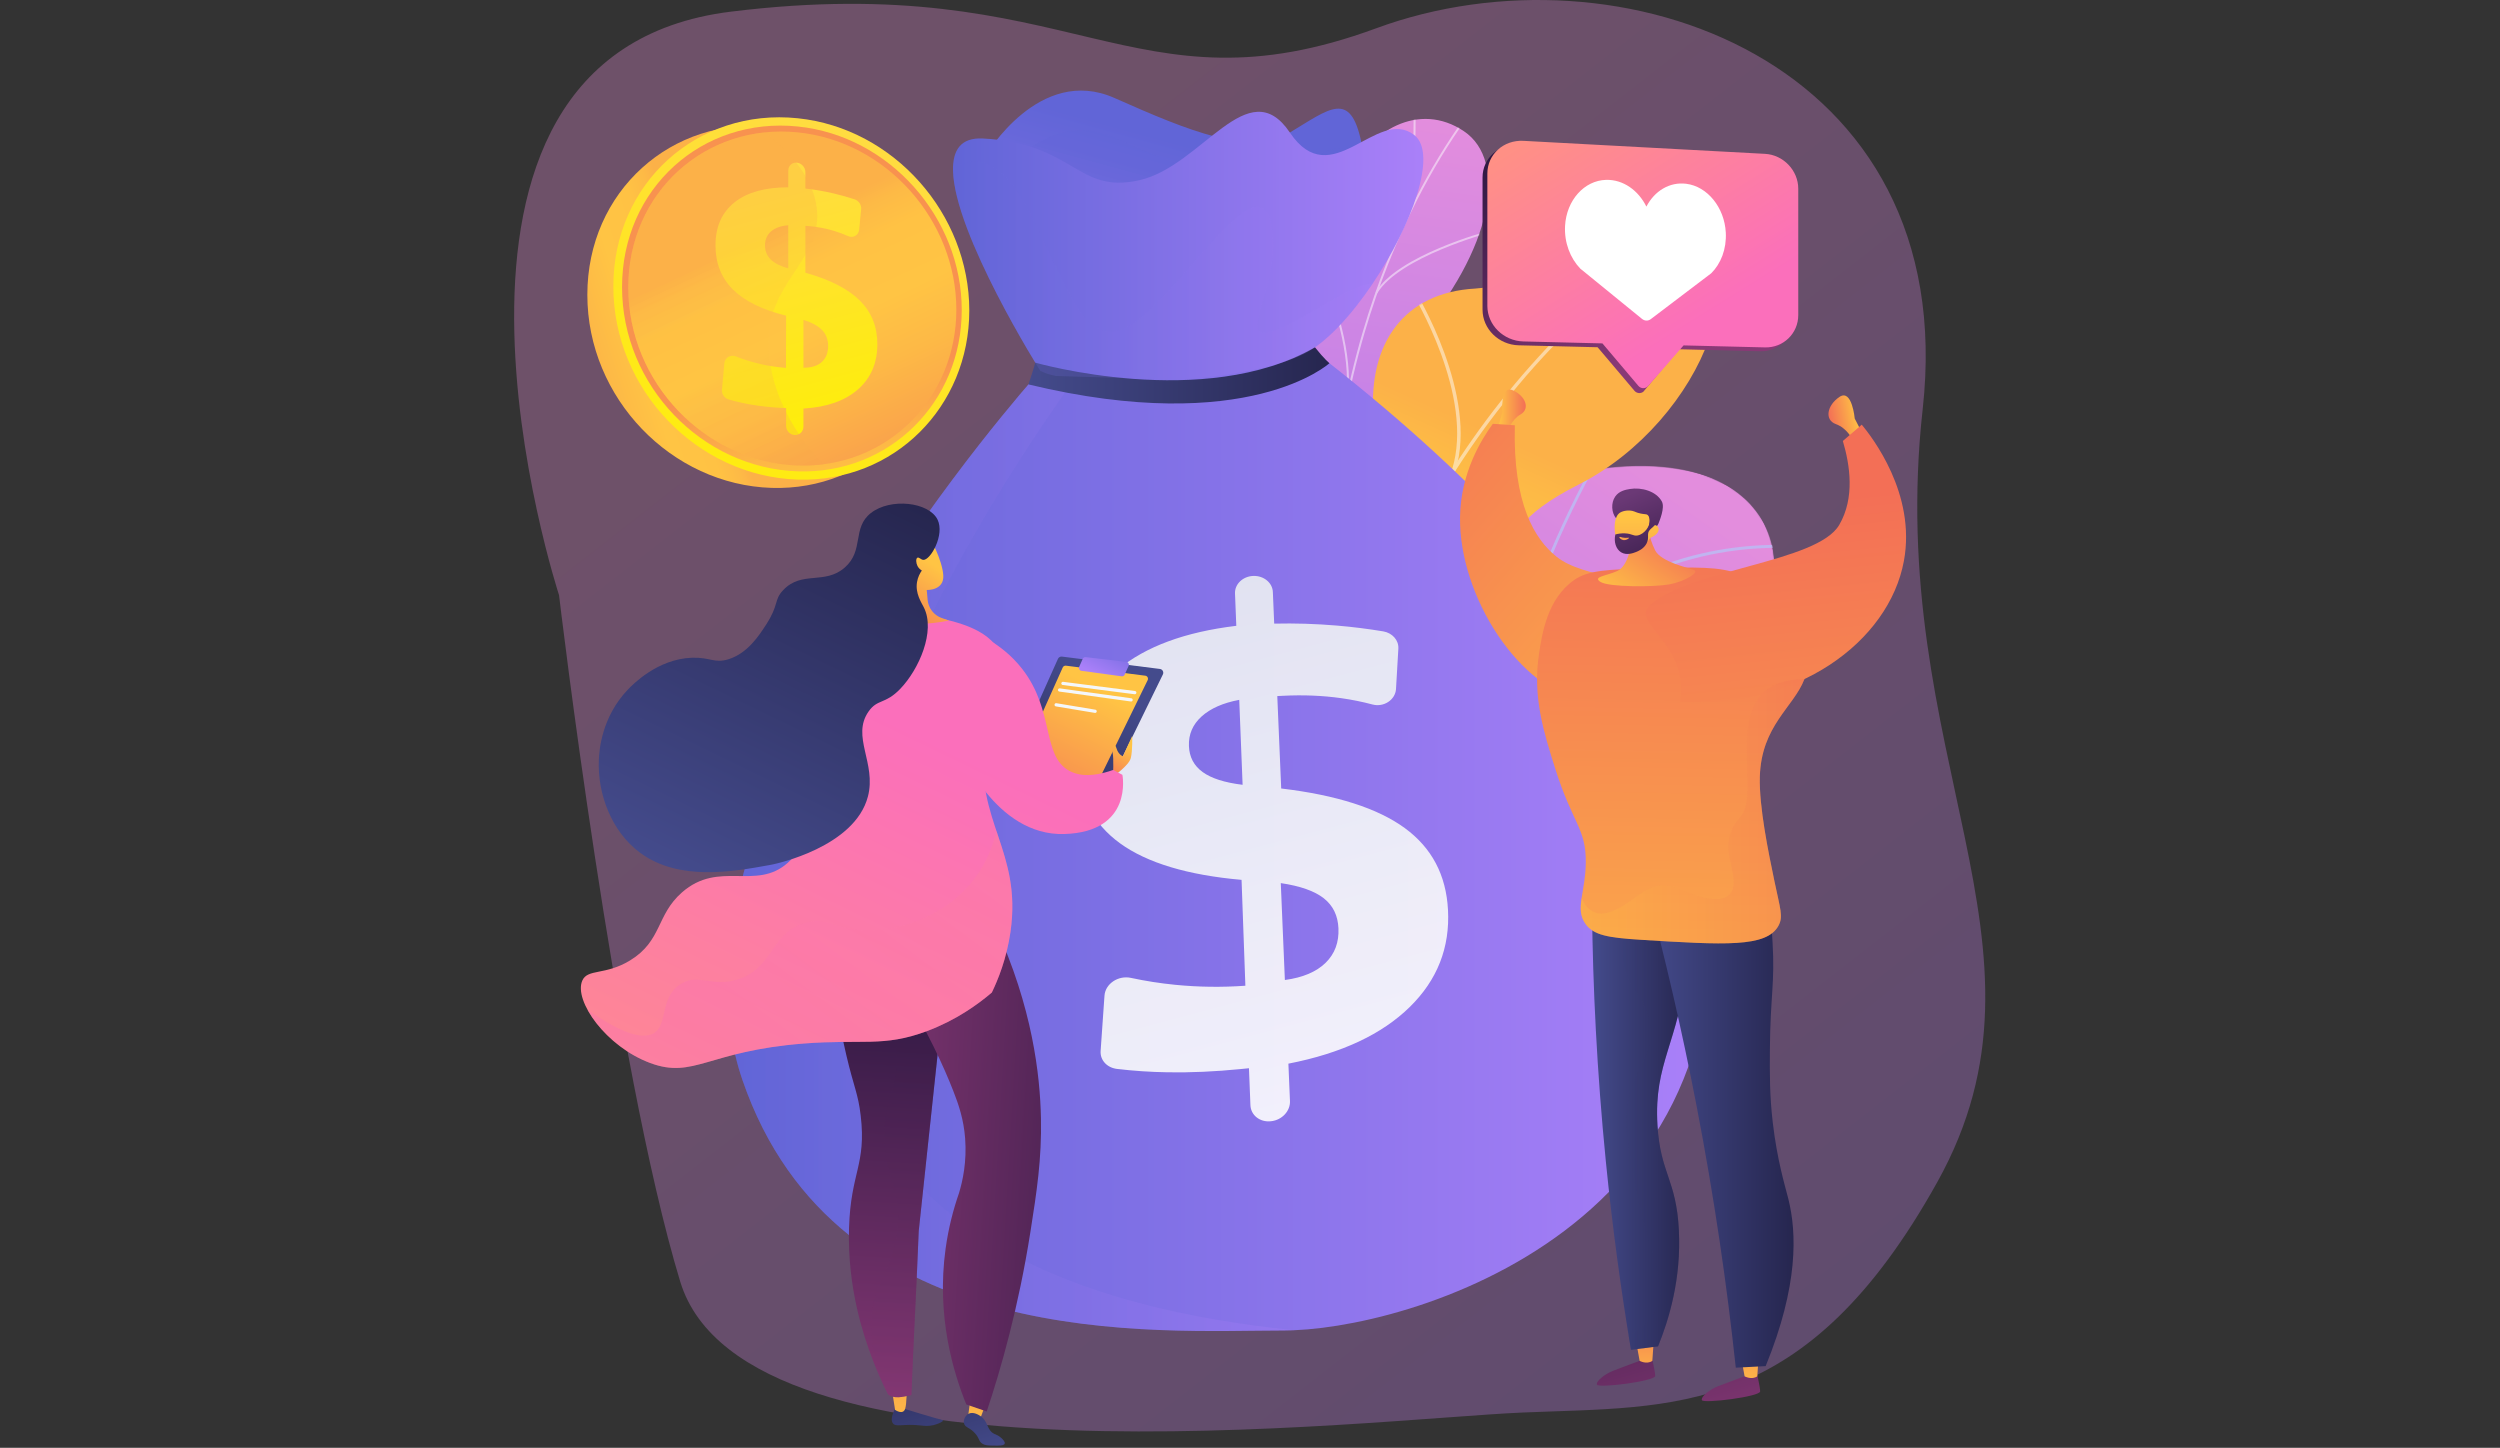 <svg width="2300" height="1332" viewBox="0 0 2300 1332" fill="none" xmlns="http://www.w3.org/2000/svg">
<rect x="0" y="0" width="2300" height="1332" fill="#333333" stroke="none"/>
<g clip-path="url(#clip0_361_3078)">
<path opacity="0.3" d="M1768.89 376.299C1804.57 55.331 1489.5 -56.178 1266.14 26.003C1040.97 108.851 988.771 -28.485 672.145 10.755C351.545 50.486 514.319 547.53 514.319 547.53C514.319 547.53 565.331 979.741 625.768 1178.97C685.877 1377.11 1261.25 1305.42 1401.22 1299.51C1540.38 1293.63 1661.3 1304.98 1782.38 1087.42C1903.24 870.248 1733.33 696.203 1768.89 376.299Z" fill="url(#paint0_linear_361_3078)"/>
<mask id="mask0_361_3078" style="mask-type:luminance" maskUnits="userSpaceOnUse" x="1130" y="428" width="503" height="708">
<path d="M1154.59 1102.72L1275.71 1135.82C1275.71 1135.82 1315.5 1079.92 1297.8 1027.96C1261.69 921.944 1357.07 897.72 1395.49 881.598C1453.45 857.285 1493.91 810.585 1430.11 768C1366.32 725.415 1466.59 635.909 1565.84 610.132C1662.97 584.908 1674.17 397.7 1458.94 432.994C1330.41 454.071 1315.2 580.082 1292.39 641.89C1269.57 703.698 1173.98 683.198 1185.07 769.351C1194.54 842.941 1233.67 905.41 1181.34 939.92C1129.01 974.429 1110.96 1024.23 1154.59 1102.72Z" fill="white"/>
</mask>
<g mask="url(#mask0_361_3078)">
<path d="M1154.59 1102.72L1275.71 1135.82C1275.71 1135.82 1315.5 1079.92 1297.8 1027.96C1261.69 921.944 1357.07 897.72 1395.49 881.598C1453.45 857.285 1487.68 814.761 1438.83 767.754C1383.56 714.567 1466.59 635.909 1565.84 610.131C1662.97 584.907 1674.17 397.7 1458.94 432.993C1330.41 454.07 1315.2 580.081 1292.39 641.889C1269.57 703.697 1173.98 683.198 1185.07 769.351C1194.54 842.94 1233.67 905.409 1181.34 939.919C1129.01 974.429 1110.96 1024.23 1154.59 1102.72Z" fill="url(#paint1_linear_361_3078)"/>
</g>
<mask id="mask1_361_3078" style="mask-type:luminance" maskUnits="userSpaceOnUse" x="1130" y="428" width="503" height="708">
<path d="M1154.59 1102.72L1275.71 1135.82C1275.71 1135.82 1315.5 1079.92 1297.8 1027.96C1261.69 921.944 1357.07 897.72 1395.49 881.598C1453.45 857.285 1493.91 810.585 1430.11 768C1366.32 725.415 1466.59 635.909 1565.84 610.132C1662.97 584.908 1674.17 397.7 1458.94 432.994C1330.41 454.071 1315.2 580.082 1292.39 641.89C1269.57 703.698 1173.98 683.198 1185.07 769.351C1194.54 842.941 1233.67 905.41 1181.34 939.92C1129.01 974.429 1110.96 1024.23 1154.59 1102.72Z" fill="white"/>
</mask>
<g mask="url(#mask1_361_3078)">
<g opacity="0.9">
<path d="M1203.94 1128.29L1206.58 1128.51C1206.72 1126.88 1221.36 963.152 1284.8 805.219C1343.25 659.721 1456.29 489.509 1662.92 504.885L1663.11 502.241C1571.13 495.396 1489.74 524.12 1421.18 587.614C1366.41 638.335 1319.69 711.232 1282.32 804.281C1218.74 962.577 1204.08 1126.65 1203.94 1128.29Z" fill="#BEB8F2"/>
<path d="M1393.68 615.384L1396.3 615.761C1408.87 528.435 1473.83 417.266 1474.49 416.153L1472.2 414.808C1471.55 415.926 1406.32 527.546 1393.68 615.384Z" fill="#BEB8F2"/>
<path d="M1440.52 574.33C1541.25 544.229 1614.64 591.942 1615.36 592.428L1616.83 590.222C1616.09 589.728 1541.72 541.32 1439.76 571.79L1440.52 574.33Z" fill="#BEB8F2"/>
<path d="M1248.95 910.73C1310.49 797.991 1482.53 813.241 1484.2 813.529L1484.82 810.955C1483.21 810.517 1308.71 795.719 1246.62 909.46L1248.95 910.73Z" fill="#BEB8F2"/>
<path d="M1262.12 859.431L1264.77 859.594C1269.83 777.789 1200.42 701.579 1199.72 700.818L1197.77 702.616C1198.46 703.369 1267.11 778.768 1262.12 859.431Z" fill="#BEB8F2"/>
<path d="M1209.45 1102.8C1225.97 1056.88 1303.11 1038.04 1303.89 1037.86L1303.28 1035.28C1300.05 1036.05 1223.96 1054.63 1206.96 1101.9L1209.45 1102.8Z" fill="#BEB8F2"/>
<path d="M1212.4 1063.98L1215.04 1064.24C1218.8 1025.84 1174.52 969.822 1159.97 951.413C1157.91 948.812 1156.14 946.566 1155.9 946.104L1153.52 947.281C1153.85 947.938 1155.03 949.434 1157.89 953.057C1172.27 971.259 1216.06 1026.65 1212.4 1063.98Z" fill="#BEB8F2"/>
</g>
</g>
<path d="M1280.19 632.345C1299.71 652.986 1295.69 680.241 1289.7 699.509C1287.08 700.262 1285.76 701.364 1283.29 702.707C1261 714.82 1248.9 715.238 1225.04 723.708C1219.91 725.531 1203.21 726.298 1196.36 726.173L1183.6 725.737C1183.6 725.737 1144.84 673.085 1172.19 647.854C1199.54 622.624 1169.06 567.947 1156.49 536.991C1148.77 517.982 1151.32 506.815 1149.61 499.375C1131.44 420.615 1101.37 404.533 1111.2 375.293C1122.04 343.014 1161.79 353.374 1175.45 318.883C1190.87 279.937 1150.53 240.579 1173.36 206.983C1177.27 201.223 1181.45 195.411 1189.27 190.394C1208.56 178.011 1229.33 185.279 1239.29 163.491C1259.33 119.696 1305.63 93.001 1346.8 120.722C1387.43 148.081 1373.6 229.14 1302.09 311.248C1257.89 375.438 1261.4 389.954 1276.84 423.369C1287.65 446.773 1332.48 503.067 1304.59 538.403C1276.7 573.74 1257.87 608.748 1280.19 632.345Z" fill="url(#paint2_linear_361_3078)"/>
<mask id="mask2_361_3078" style="mask-type:luminance" maskUnits="userSpaceOnUse" x="1149" y="109" width="221" height="619">
<path d="M1280.26 723.545L1186.22 727.312C1186.22 727.312 1144.84 673.085 1172.19 647.854C1199.54 622.624 1169.06 567.947 1156.49 536.991C1122.37 453 1225.53 432.536 1191.05 321.218C1181.87 291.61 1153.66 238.148 1173.36 206.983C1195.8 171.476 1226.48 191.511 1239.29 163.491C1259.33 119.696 1305.63 93.001 1346.8 120.722C1387.43 148.081 1373.6 229.14 1302.09 311.248C1257.89 375.439 1261.4 389.954 1276.84 423.369C1287.66 446.773 1332.48 503.068 1304.59 538.404C1276.7 573.74 1257.87 608.749 1280.19 632.345C1314.14 668.248 1280.26 723.545 1280.26 723.545Z" fill="white"/>
</mask>
<g mask="url(#mask2_361_3078)">
<g opacity="0.5">
<path d="M1238.01 721.05L1236.17 721.345C1234.45 711.188 1232.85 700.924 1231.41 690.836C1220.8 616.146 1218.09 543.131 1223.39 473.815C1227.87 415.082 1238.15 358.178 1253.92 304.684C1266.61 261.664 1282.91 220.606 1302.37 182.65C1316.05 155.967 1331.14 131.082 1347.21 108.685C1350.02 104.782 1353.11 100.932 1356.11 97.209C1360.1 92.248 1364.23 87.118 1367.68 81.822L1369.28 82.702C1365.77 88.07 1361.62 93.235 1357.6 98.23C1354.62 101.935 1351.54 105.765 1348.76 109.629C1332.74 131.956 1317.69 156.766 1304.05 183.374C1284.64 221.235 1268.38 262.196 1255.72 305.117C1239.98 358.5 1229.73 415.291 1225.25 473.911C1219.96 543.109 1222.66 616.009 1233.26 690.583C1234.69 700.657 1236.29 710.907 1238.01 721.05Z" fill="#FCFDFE"/>
<path d="M1239.42 370.884L1237.58 370.637C1250.27 297.149 1184.63 186.394 1183.96 185.285L1185.6 184.426C1186.26 185.542 1252.21 296.807 1239.42 370.884Z" fill="#FCFDFE"/>
<path d="M1223.31 579.061L1221.44 579.015C1223.78 528.229 1306.21 466.388 1307.04 465.769L1308.19 467.112C1307.37 467.726 1225.61 529.069 1223.31 579.061Z" fill="#FCFDFE"/>
<path d="M1224.66 607.945L1222.82 608.204C1218 575.417 1192.5 533.366 1151.02 489.799C1148.94 487.609 1148.94 487.609 1148.89 487.284L1150.73 487.004L1149.81 487.144L1150.61 486.696C1150.73 486.857 1151.52 487.684 1152.43 488.642C1194.15 532.458 1219.8 574.826 1224.66 607.945Z" fill="#FCFDFE"/>
<path d="M1235.15 702.47L1233.31 702.23C1239.4 666.056 1289.99 638.247 1290.5 637.971L1291.42 639.46C1290.92 639.733 1241.1 667.125 1235.15 702.47Z" fill="#FCFDFE"/>
<path d="M1235.34 721.941C1220.04 696.356 1196.25 674.125 1162.61 653.979L1163.64 652.521C1197.54 672.822 1221.53 695.25 1236.98 721.084L1235.34 721.941Z" fill="#FCFDFE"/>
<path d="M1292.98 205.896L1291.16 205.554C1300.67 165.024 1300.56 120.55 1300.52 105.935C1300.51 102.397 1300.51 101.152 1300.59 100.717L1302.43 100.989C1302.37 101.321 1302.38 103.344 1302.38 105.904C1302.42 120.565 1302.53 165.181 1292.98 205.896Z" fill="#FCFDFE"/>
<path d="M1267.06 269.827L1265.43 269C1285.98 234.937 1366.59 213.207 1370.01 212.298L1370.49 213.961C1369.66 214.182 1287.22 236.4 1267.06 269.827Z" fill="#FCFDFE"/>
</g>
</g>
<path d="M1280.21 904.474C1273.76 904.42 1277.37 870.729 1253.91 830.923C1248.05 820.978 1219.84 764.52 1172.55 768.422C1163.37 769.179 1154.19 769.936 1145.01 770.693C1134.71 751.088 1128.64 730.703 1155.45 719.555C1197.08 702.243 1188.61 630.343 1173.39 606.351C1154.55 576.656 1112.18 506.662 1176.09 478.942C1229.3 455.865 1268.64 451.235 1263.59 383.471C1258.54 315.707 1291.91 269.119 1357.13 265.484C1425.76 261.66 1470.25 169.565 1529.81 191.579C1633.6 229.941 1565.23 388.659 1452.74 445.581C1340.25 502.504 1413.37 534.685 1423.87 589.389C1424.55 594.522 1425.22 602.533 1424.21 612.139C1418.01 671.275 1359.06 688.314 1321.64 740.562C1270.6 811.818 1291.08 904.564 1280.21 904.474Z" fill="url(#paint3_linear_361_3078)"/>
<mask id="mask3_361_3078" style="mask-type:luminance" maskUnits="userSpaceOnUse" x="1138" y="188" width="444" height="599">
<path d="M1300.68 769.838L1152.2 786.25C1141.09 767.374 1125.51 732.008 1155.45 719.555C1197.08 702.242 1188.61 630.343 1173.39 606.351C1154.55 576.656 1112.18 506.662 1176.09 478.942C1229.3 455.865 1268.64 451.234 1263.59 383.47C1258.54 315.706 1291.91 269.118 1357.13 265.484C1425.76 261.659 1470.25 169.563 1529.81 191.579C1633.6 229.94 1565.23 388.658 1452.74 445.581C1340.25 502.503 1413.37 534.684 1423.87 589.388C1438.19 664.071 1328.32 660.724 1303.78 693.625C1284.54 719.419 1292.92 750.887 1300.68 769.838Z" fill="white"/>
</mask>
<g mask="url(#mask3_361_3078)">
<g opacity="0.5">
<path d="M1228.03 755.528L1224.8 755.292C1243.2 532.496 1376.1 319.218 1571.65 198.687L1573.42 201.246C1378.7 321.269 1246.36 533.658 1228.03 755.528Z" fill="#FCFDFE"/>
<path d="M1249.09 634.87L1245.88 635.24C1234.64 548.059 1146.78 489.179 1145.9 488.594L1147.75 486.089C1148.65 486.68 1237.68 546.315 1249.09 634.87Z" fill="#FCFDFE"/>
<path d="M1232.6 714.63L1229.59 713.514C1264.04 630.623 1432.82 600.083 1434.52 599.785L1435.11 602.79C1433.43 603.085 1266.4 633.315 1232.6 714.63Z" fill="#FCFDFE"/>
<path d="M1338.96 432.916L1335.85 432.048C1357.14 364.33 1299.88 270.454 1299.3 269.513L1302.1 267.973C1302.69 268.924 1360.64 363.947 1338.96 432.916Z" fill="#FCFDFE"/>
<path d="M1428.34 318.768L1426.32 316.375C1493.07 266.263 1607.77 276.553 1608.93 276.665L1608.6 279.707C1607.46 279.596 1494.05 269.435 1428.34 318.768Z" fill="#FCFDFE"/>
</g>
</g>
<path d="M1190.64 1223.82C1187.42 1223.95 1184.34 1224.02 1181.39 1224.02C1064.6 1224.02 770.077 1246.6 683.081 993.717C603.145 761.468 901.189 405.351 950.306 348.855C954.669 343.828 957.068 341.179 957.068 341.179C957.068 341.179 944.092 331.629 1206.79 321.508C1508.49 552.889 1556.17 736.064 1556.17 736.064C1652.15 1111.37 1315.79 1218.68 1190.64 1223.82Z" fill="url(#paint4_linear_361_3078)"/>
<path opacity="0.3" d="M1190.64 1223.82C1187.42 1223.96 1184.34 1224.02 1181.39 1224.02C1064.6 1224.02 770.077 1246.6 683.081 993.718C603.145 761.469 901.189 405.351 950.306 348.855C962.826 346.913 974.888 347.507 986.356 351.07C990.742 352.441 374.756 1140.64 1190.64 1223.82Z" fill="url(#paint5_linear_361_3078)"/>
<path d="M907.119 142.75C907.119 142.75 956.112 59.431 1025.28 90.128C1094.45 120.824 1150.17 143.847 1186.67 121.921C1223.18 99.995 1242.27 82.619 1252.42 130.774C1262.56 178.929 1124.23 297.33 1124.23 297.33C1124.23 297.33 912.882 297.329 907.119 142.75Z" fill="url(#paint6_linear_361_3078)"/>
<path opacity="0.2" d="M907.119 179.303C907.119 179.303 956.112 95.984 1025.28 126.68C1094.45 157.377 1150.17 180.399 1186.67 158.473C1223.18 136.547 1242.27 119.172 1252.42 167.327C1262.56 215.482 1124.23 333.883 1124.23 333.883C1124.23 333.883 912.882 333.882 907.119 179.303Z" fill="url(#paint7_linear_361_3078)"/>
<path d="M1262.81 260.967C1243.21 290.096 1220.34 315.066 1200.21 325.347C1174.97 338.232 1130.01 346.045 1085.23 349.312C1040.43 352.556 995.791 351.253 971.301 345.908L971.256 345.885C965.178 344.56 960.358 342.983 957.069 341.179C957.069 341.179 877.909 215.482 876.767 156.838C876.379 138.217 883.872 126.361 904.226 127.412C988.778 131.775 990.697 178.929 1048.34 165.769C1105.98 152.611 1148.24 64.906 1186.67 121.929C1225.09 178.929 1266.4 97.804 1300.99 124.122C1323.31 141.097 1298.5 207.921 1262.81 260.967Z" fill="url(#paint8_linear_361_3078)"/>
<path d="M952.429 333.627C952.429 333.627 1108.03 378.226 1209.77 319.517C1218.54 330.588 1223.09 334.15 1223.09 334.15C1223.09 334.15 1148.34 402.403 946.157 353.669C946.157 353.669 951.073 339.218 952.429 333.627Z" fill="url(#paint9_linear_361_3078)"/>
<path opacity="0.2" d="M1262.81 260.967C1243.21 290.095 1220.34 315.066 1200.21 325.346C1174.97 338.232 1130.01 346.044 1085.23 349.312L971.301 345.907L971.256 345.885C965.179 344.56 960.358 342.982 957.069 341.179C957.069 341.179 877.909 215.482 876.767 156.837C877.726 155.809 908.843 122.934 946.148 193.413C984.072 264.988 997.779 327.38 1042.69 297.338C1087.63 267.273 1156.92 149.252 1169.12 204.835C1181.3 260.419 1136.36 313.901 1169.12 305.059C1194.66 298.16 1243.87 260.008 1262.81 260.967Z" fill="url(#paint10_linear_361_3078)"/>
<g opacity="0.9">
<path d="M1153.03 529.858C1162.62 529.516 1170.67 536.126 1171.03 544.629L1172.26 573.739C1191.48 573.298 1210.74 573.9 1230.05 575.537C1244.28 576.742 1258.42 578.514 1272.49 580.849C1280.91 582.247 1286.94 588.966 1286.49 596.721L1284.32 633.894C1283.75 643.796 1273.15 650.905 1262.7 648.128C1253.33 645.642 1243.75 643.705 1233.96 642.318C1216.86 639.898 1198.89 639.167 1180.03 640.137L1175.1 640.391L1178.71 725.411C1229.72 731.487 1267.47 743.618 1292.38 761.811C1317.19 779.936 1330.42 804.916 1332.15 836.92C1334.04 871.712 1322.38 901.527 1296.98 926.431C1271.29 951.616 1234.18 969.028 1185.32 978.56L1186.77 1012.97C1187.16 1022.14 1179.42 1030.45 1169.47 1031.51L1169.15 1031.55C1159.16 1032.62 1150.75 1026 1150.39 1016.78L1149.05 982.767L1141.04 983.566C1117.87 985.88 1095.58 986.866 1074.21 986.513C1058.36 986.251 1042.84 985.217 1027.66 983.405C1018.47 982.309 1011.98 975.362 1012.58 966.85L1016.13 916.002C1016.9 905.064 1028.79 897.151 1040.35 899.634C1053.8 902.526 1067.39 904.652 1081.11 906.015C1102.47 908.137 1124.02 908.418 1145.75 906.873L1142.23 809.468C1092.72 805.109 1055.29 793.883 1030.35 775.783C1005.32 757.615 992.313 731.966 991.398 699.015C990.457 665.094 1002.9 637.412 1028.51 616.003C1053.86 594.817 1090.25 581.434 1137.4 575.751L1136.21 545.943C1135.87 537.398 1143.41 530.2 1153.03 529.858ZM1140.1 643.864C1125.18 646.685 1113.63 651.769 1105.49 659.123C1097.32 666.503 1093.42 675.551 1093.81 686.262C1094.17 696.426 1098.38 704.438 1106.43 710.281C1114.46 716.117 1126.74 720.028 1143.2 722.015L1140.1 643.864ZM1178.32 812.465L1182.08 901.612C1198.6 899.376 1211.09 894.087 1219.58 885.762C1228.05 877.467 1231.97 866.866 1231.37 853.955C1230.83 842.206 1226.32 833.023 1217.84 826.383C1209.34 819.736 1196.19 815.097 1178.32 812.465Z" fill="url(#paint11_linear_361_3078)"/>
</g>
<path d="M867.829 293.287C867.829 381.886 798.55 451.582 710.004 448.863C617.854 446.033 540.353 366.448 540.353 271.21C540.353 175.972 617.854 106.837 710.004 116.432C798.55 125.652 867.829 204.689 867.829 293.287Z" fill="url(#paint12_linear_361_3078)"/>
<path d="M891.756 285.648C891.756 374.246 822.477 443.942 733.931 441.223C641.781 438.393 564.28 358.808 564.28 263.57C564.28 168.333 641.781 99.198 733.931 108.793C822.477 118.012 891.756 197.049 891.756 285.648Z" fill="url(#paint13_linear_361_3078)"/>
<path d="M884.806 285.179C884.806 369.876 818.519 436.39 733.931 433.651C646.06 430.806 572.284 354.854 572.284 264.11C572.284 173.366 646.06 107.362 733.931 116.365C818.519 125.031 884.806 200.483 884.806 285.179Z" fill="url(#paint14_linear_361_3078)"/>
<path d="M879.828 284.843C879.828 366.746 815.687 430.988 733.931 428.243C649.113 425.395 577.985 352.039 577.985 264.494C577.985 176.95 649.113 113.184 733.931 121.773C815.687 130.051 879.828 202.941 879.828 284.843Z" fill="url(#paint15_linear_361_3078)"/>
<path d="M733.094 149.636C737.445 150.05 740.966 153.966 740.966 158.384V173.464C749.665 174.435 758.377 175.948 767.101 177.998C773.534 179.509 779.923 181.309 786.269 183.396C790.071 184.646 792.663 188.485 792.275 192.445L790.423 211.354C789.931 216.371 784.972 219.317 780.303 217.235C776.123 215.371 771.837 213.774 767.444 212.445C759.779 210.126 751.696 208.614 743.19 207.913L740.966 207.73V250.916C763.661 257.265 780.329 265.807 791.1 276.552C801.82 287.244 807.16 300.571 807.16 316.569C807.16 333.869 801.255 347.723 789.399 358.171C777.48 368.674 760.768 374.582 739.157 375.861V392.505C739.157 396.925 735.633 400.368 731.279 400.195L731.139 400.189C726.776 400.015 723.233 396.279 723.233 391.844V375.425L719.726 375.267C709.595 374.81 699.891 373.776 690.619 372.164C683.753 370.969 677.048 369.428 670.505 367.538C666.548 366.395 663.832 362.625 664.195 358.576L666.374 334.269C666.845 329.014 672.124 325.956 677.12 327.927C682.945 330.225 688.842 332.16 694.81 333.734C704.112 336.187 713.54 337.76 723.093 338.459L723.233 290.42C701.448 285.03 685.138 277.045 674.422 266.47C663.657 255.845 658.255 242.246 658.255 225.714C658.255 208.604 664.112 195.397 675.783 186.128C687.394 176.906 703.9 172.318 725.195 172.329V156.913C725.194 152.479 728.735 149.221 733.094 149.636ZM725.194 207.283C718.462 207.773 713.211 209.622 709.454 212.833C705.69 216.049 703.806 220.371 703.806 225.796C703.806 230.935 705.549 235.231 709.031 238.679C712.507 242.122 717.9 244.871 725.194 246.926V207.283ZM739.157 294.271V338.324C746.476 338.338 752.088 336.591 756.006 333.086C759.918 329.588 761.871 324.647 761.871 318.257C761.871 312.432 760.056 307.6 756.421 303.758C752.78 299.91 747.031 296.748 739.157 294.271Z" fill="url(#paint16_linear_361_3078)"/>
<path opacity="0.3" d="M707.529 304.9C712.458 256.215 757.202 235.605 751.363 190.822C747.764 163.22 726.844 139.959 703.507 121.797C632.721 129.22 577.984 187.833 577.984 264.494C577.984 352.039 649.112 425.395 733.931 428.243C742.166 428.519 750.209 428.092 758.03 427.066C724.345 393.547 703.294 346.727 707.529 304.9Z" fill="url(#paint17_linear_361_3078)"/>
<path d="M823.082 1296.78C819.311 1304.47 820.37 1307.78 821.308 1309.23C824.06 1313.5 830.684 1309.47 847.977 1311.52C850.005 1311.76 853.876 1312.28 858.706 1311.14C862.844 1310.17 867.723 1307.97 867.515 1306.86C867.438 1306.46 866.704 1306.29 866.424 1306.23C861.625 1305.21 831.584 1295.99 831.584 1295.99L823.082 1296.78Z" fill="url(#paint18_linear_361_3078)"/>
<path d="M820.776 1279.88L823.458 1297.07C823.458 1297.07 830.842 1302.29 832.782 1295.95C834.179 1291.39 834.139 1279.11 834.139 1279.11L820.776 1279.88Z" fill="url(#paint19_linear_361_3078)"/>
<path d="M907.966 1288.39L900.717 1308.18L890.182 1306.51L892.625 1288.18L907.966 1288.39Z" fill="url(#paint20_linear_361_3078)"/>
<path d="M897.436 1319.09C892.337 1313.04 887.784 1313.58 886.866 1309.43C886.144 1306.16 888.145 1302.15 891.163 1300.63C895.406 1298.49 900.544 1301.83 901.705 1302.58C909.592 1307.71 907.444 1315.73 914.88 1319.21C916.377 1319.91 918.749 1320.65 921.249 1322.99C922.31 1323.99 924.939 1326.45 924.323 1328.15C923.611 1330.11 918.923 1330.04 914.465 1329.98C909.116 1329.9 906.442 1329.86 903.87 1328.26C900.304 1326.03 901.372 1323.76 897.436 1319.09Z" fill="url(#paint21_linear_361_3078)"/>
<path d="M764.409 868.68C766.358 908.666 772.083 942.8 778.596 970.626C785.602 1000.56 789.419 1005.68 791.849 1026.43C797.136 1071.58 782.692 1078.37 781.112 1129.57C779.366 1186.11 795.345 1230.67 801.616 1247.67C807.098 1262.52 812.759 1274.49 817.002 1282.8C822.277 1287.21 830.156 1285.3 838.467 1283.43C840.444 1232.14 843.243 1183.85 845.22 1132.56C853.484 1055.29 861.747 978.027 870.011 900.758C834.809 890.065 799.61 879.374 764.409 868.68Z" fill="url(#paint22_linear_361_3078)"/>
<path opacity="0.3" d="M838.466 1283.43C840.443 1232.14 843.242 1183.85 845.219 1132.56C853.483 1055.29 861.747 978.026 870.011 900.757C834.81 890.064 799.61 879.373 764.409 868.679C764.538 871.327 764.727 873.879 764.887 876.477C814.843 918.014 825.164 951.547 825.179 974.569C825.197 1002.49 810.231 1016.65 814.081 1057.06C816.834 1085.95 825.641 1090.86 826.198 1116.97C826.914 1150.59 812.889 1169.8 806.278 1189.38C799.889 1208.31 798.041 1234.95 811.975 1272.5C813.781 1276.37 815.485 1279.83 817.002 1282.8C822.276 1287.2 830.156 1285.3 838.466 1283.43Z" fill="url(#paint23_linear_361_3078)"/>
<path d="M827.123 905.891C853.755 948.733 868.76 982.581 876.962 1003.51C881.965 1016.27 886.536 1029.58 887.911 1047.13C889.595 1068.64 885.693 1086.42 882.226 1097.83C877.133 1112.46 872.613 1129.49 869.96 1148.68C861.357 1210.91 876.994 1262.49 888.996 1292.09C895.258 1294.26 901.52 1296.43 907.782 1298.59C921.007 1258.93 937.045 1202.72 947.943 1133.59C953.896 1095.83 958.428 1066.22 957.673 1028.76C956.877 989.234 949.916 926.845 915.978 852.852C886.36 870.532 856.742 888.212 827.123 905.891Z" fill="url(#paint24_linear_361_3078)"/>
<path d="M834.144 563.495C873.796 569.433 904.024 575.85 917.897 596.253C932.549 617.803 910.352 634.738 905.248 682.82C897.435 756.432 940.231 782.951 929.672 857.129C926.115 882.123 918.059 901.568 912.475 913.138C899.932 923.825 879.946 938.469 852.624 948.69C812.866 963.562 792.93 955.84 739.099 960.076C651.049 967.004 638.399 992.855 598.233 977.987C557.639 962.959 527.584 920.647 535.727 902.115C540.605 891.018 556.881 897.533 579.723 883.547C609.162 865.521 603.646 841.899 627.397 821.024C661.512 791.04 695.567 819.85 724.737 793.789C754.243 767.424 756.49 704.803 742.915 667.844C734.047 643.704 733.325 617.26 726.597 592.44C726.037 590.377 725.561 587.079 726.769 583.302C731.389 568.854 757.573 565.539 777.37 563.218C807.562 559.678 830.884 563.006 834.144 563.495Z" fill="url(#paint25_linear_361_3078)"/>
<path opacity="0.3" d="M602.261 950.048C614.292 941.653 607.187 918.737 625.002 906.108C641.536 894.388 654.941 908.965 679.506 900.854C711.013 890.45 708.7 859.952 738.884 849.554C760.59 842.077 767.482 855.886 799.02 855.813C830.503 855.741 871.48 841.868 896.889 807.947C907.685 793.533 913.563 778.278 916.639 764.225C925.638 791.229 935.339 817.315 929.672 857.129C926.115 882.122 918.059 901.568 912.475 913.138C899.933 923.825 879.946 938.469 852.625 948.688C812.866 963.561 792.931 955.839 739.099 960.075C651.05 967.004 638.399 992.855 598.233 977.987C572.29 968.383 550.708 947.645 540.594 929.083C575.98 953.679 593.53 956.141 602.261 950.048Z" fill="url(#paint26_linear_361_3078)"/>
<path d="M855.497 494.634C855.497 494.634 866.822 514.838 867.817 529.164C868.811 543.489 852.605 542.794 852.605 542.794L853.406 551.828C854.091 559.539 859.247 566.126 866.568 568.642L873.009 570.854C873.009 570.854 831.518 580.672 808.411 565.079L814.957 564.296C824.225 563.189 831.428 555.701 832.176 546.397L832.489 542.516C832.489 542.516 824.3 497.97 855.497 494.634Z" fill="url(#paint27_linear_361_3078)"/>
<path d="M921.778 721.169L973.322 606.129C973.958 604.709 975.448 603.871 976.992 604.066L1067.12 615.43C1069.53 615.733 1070.92 618.314 1069.85 620.492L1009.08 744.796C1008.35 746.293 1006.67 747.076 1005.06 746.676L924.813 726.832L921.778 721.169Z" fill="url(#paint28_linear_361_3078)"/>
<path d="M935.96 707.241L977.695 614.094C978.211 612.944 979.417 612.265 980.667 612.423L1053.64 621.624C1055.59 621.869 1056.72 623.959 1055.86 625.724L1006.65 726.37C1006.06 727.583 1004.7 728.216 1003.39 727.892L938.418 711.826L935.96 707.241Z" fill="url(#paint29_linear_361_3078)"/>
<path d="M992.826 613.531L996.133 606.064C996.593 605.026 997.674 604.409 998.801 604.542L1036.3 608.953C1038.05 609.158 1039.08 610.998 1038.36 612.594L1034.66 620.723C1034.19 621.764 1033.09 622.371 1031.96 622.217L994.842 617.143C993.135 616.91 992.129 615.106 992.826 613.531Z" fill="url(#paint30_linear_361_3078)"/>
<path d="M1043.98 638.717C1043.92 638.716 1043.86 638.709 1043.81 638.702L977.706 630.222C976.888 630.117 976.309 629.368 976.413 628.552C976.522 627.731 977.296 627.165 978.085 627.263L1044.18 635.744C1045 635.848 1045.58 636.597 1045.48 637.413C1045.38 638.176 1044.72 638.727 1043.98 638.717Z" fill="#F4F7FA"/>
<path d="M1040.59 645.391C1040.52 645.39 1040.46 645.384 1040.4 645.377L974.632 636.253C973.814 636.143 973.245 635.387 973.357 634.567C973.468 633.752 974.214 633.184 975.041 633.295L1040.81 642.419C1041.63 642.53 1042.2 643.284 1042.08 644.105C1041.98 644.856 1041.33 645.401 1040.59 645.391Z" fill="#F4F7FA"/>
<path d="M1007.49 655.884C1007.42 655.883 1007.34 655.876 1007.27 655.864L971.405 649.89C970.589 649.755 970.04 648.984 970.177 648.17C970.31 647.36 971.094 646.805 971.894 646.944L1007.76 652.919C1008.57 653.053 1009.12 653.825 1008.98 654.64C1008.86 655.373 1008.22 655.895 1007.49 655.884Z" fill="#F4F7FA"/>
<path d="M1023.96 714.374C1023.96 714.374 1038.64 704.385 1040.36 697.343C1042.07 690.301 1041.64 677.051 1041.64 677.051L1033.08 695.717C1033.08 695.717 1028.94 694.531 1027.16 688.38C1025.38 682.228 1022.36 687.863 1023.58 692.51C1024.8 697.157 1023.96 714.374 1023.96 714.374Z" fill="url(#paint31_linear_361_3078)"/>
<path d="M910.871 589.309C918.629 594.035 930.325 602.33 940.664 615.713C970.077 653.789 958.61 694.354 982.942 708.701C989.9 712.805 1002.11 716.136 1024.16 708.337L1032.62 712.833C1032.62 712.833 1042.94 765.341 979.18 767.304C915.42 769.27 883.651 690.003 883.651 690.003L910.871 589.309Z" fill="url(#paint32_linear_361_3078)"/>
<path d="M849.42 515.096C847.262 514.965 845.424 512.27 843.966 513.113C842.436 513.996 842.693 517.976 844.099 520.744C845.252 523.011 847.079 524.268 848.094 524.851C846.48 527.188 844.437 530.813 843.656 535.516C841.926 545.918 847.612 554.132 850.006 558.959C860.801 580.718 845.486 615.813 828.235 633.739C814.216 648.311 807.409 642.719 799.107 654.553C782.946 677.585 806.457 702.017 798.503 732.721C786.408 779.409 713.425 794.787 710.399 795.386C709.206 795.624 708.406 795.773 707.164 795.998C674.404 801.925 624.75 810.909 589.084 784.681C562.398 765.058 549.605 730.182 550.929 699.194C551.277 691.043 553.081 660.09 577.717 634.331C581.628 630.243 604.785 606.087 636.756 605.115C653.689 604.6 657.233 610.494 670.107 606.527C687.731 601.094 698.308 584.738 704.871 574.592C716.94 555.928 711.791 552.109 720.564 542.869C737.755 524.766 758.669 538.244 777.101 522.197C795.27 506.38 783.661 485.701 801.232 471.971C819.359 457.811 854.7 461.861 862.564 478.092C869.323 492.04 856.037 515.5 849.42 515.096Z" fill="url(#paint33_linear_361_3078)"/>
<path d="M1378.46 391.93L1382.21 379.533C1382.21 379.533 1379.9 353.875 1391.73 359.065C1403.55 364.254 1407.87 376.074 1398.93 381.263C1390 386.452 1387.4 396.543 1387.4 396.543L1378.46 391.93Z" fill="url(#paint34_linear_361_3078)"/>
<path d="M1712.73 397.521L1706.35 385.073C1706.35 385.073 1703.85 357.364 1692.29 365.161C1680.73 372.958 1678.42 386.352 1688.92 390.14C1699.42 393.928 1704.12 404.148 1704.12 404.148L1712.73 397.521Z" fill="url(#paint35_linear_361_3078)"/>
<path d="M1519.41 1247.78C1519.41 1247.78 1522.69 1261.06 1522.79 1265.87C1522.9 1270.68 1469.96 1277.39 1469.13 1273.84C1468.31 1270.3 1477.17 1263.85 1483.57 1261.31C1489.97 1258.77 1508.73 1251.86 1508.73 1251.86L1519.41 1247.78Z" fill="url(#paint36_linear_361_3078)"/>
<path d="M1505.44 1235.4L1508.47 1252C1508.47 1252 1514.97 1255.58 1520.16 1252L1521.42 1233.57L1505.44 1235.4Z" fill="url(#paint37_linear_361_3078)"/>
<path d="M1615.96 1262C1615.96 1262 1619.24 1275.27 1619.34 1280.08C1619.45 1284.9 1566.51 1291.6 1565.68 1288.06C1564.86 1284.51 1573.72 1278.06 1580.12 1275.52C1586.52 1272.98 1605.28 1266.07 1605.28 1266.07L1615.96 1262Z" fill="url(#paint38_linear_361_3078)"/>
<path d="M1601.99 1249.62L1605.02 1266.21C1605.02 1266.21 1611.52 1269.79 1616.71 1266.21L1617.97 1247.78L1601.99 1249.62Z" fill="url(#paint39_linear_361_3078)"/>
<path d="M1480.08 797.889C1474.94 810.833 1469.79 823.777 1464.65 836.721C1465.41 908.178 1469.14 985.644 1477.34 1068.15C1483.44 1129.54 1491.39 1187.52 1500.49 1241.81C1508.79 1240.76 1517.09 1239.71 1525.38 1238.66C1535.51 1213.8 1546.82 1176.45 1544.55 1131.65C1542.18 1084.92 1527.55 1079.86 1524.87 1035.15C1521.39 977.201 1544.42 959.821 1551.77 889.192C1554.58 862.182 1555.12 827.153 1547.79 785.296C1525.22 789.492 1502.65 793.693 1480.08 797.889Z" fill="url(#paint40_linear_361_3078)"/>
<path opacity="0.3" d="M1547.79 785.295C1535.6 787.562 1523.41 789.829 1511.22 792.098C1492.18 832.371 1489.22 872.939 1494.52 890.353C1502.02 914.992 1517.2 921.861 1518.41 947.104C1519.62 972.081 1505.46 979.718 1498.5 1009.83C1493.69 1030.68 1496.88 1049.23 1503.48 1085.5C1516.77 1158.54 1536.35 1179.63 1523.39 1204.97C1519.71 1212.17 1512.74 1220.95 1498.3 1228.38C1499.03 1232.87 1499.75 1237.37 1500.49 1241.81C1508.79 1240.76 1517.09 1239.71 1525.38 1238.66C1535.51 1213.79 1546.82 1176.45 1544.55 1131.65C1542.18 1084.92 1527.55 1079.86 1524.87 1035.15C1521.39 977.2 1544.42 959.821 1551.77 889.192C1554.58 862.182 1555.12 827.153 1547.79 785.295Z" fill="url(#paint41_linear_361_3078)"/>
<path d="M1514.92 817.659C1531.49 879.604 1547.06 946.074 1560.73 1016.8C1577.23 1102.19 1588.86 1183.01 1596.91 1258.26C1606.07 1257.79 1615.23 1257.31 1624.4 1256.84C1654.7 1182.7 1653.03 1134.22 1645.32 1103.18C1642.35 1091.22 1635.01 1067.89 1630.92 1032.48C1628.07 1007.79 1628.14 988.821 1628.3 966.013C1628.65 916.007 1633.03 904.745 1630.74 866.7C1628.59 830.994 1627.29 812.945 1616.27 803.231C1587.24 777.642 1520.02 814.779 1514.92 817.659Z" fill="url(#paint42_linear_361_3078)"/>
<path d="M1393.65 391.258C1386.9 390.805 1380.15 390.352 1373.4 389.899C1363.16 403.917 1343.79 434.699 1343.24 475.822C1342.26 548.317 1397.99 635.604 1458.9 645.05C1489.06 649.727 1532.7 622.454 1538.21 603.54C1539.75 598.29 1550.5 581.202 1538.8 566.001C1507.59 525.436 1458.43 533.641 1431.62 511.848C1412.32 496.164 1391.73 464.207 1393.65 391.258Z" fill="url(#paint43_linear_361_3078)"/>
<path d="M1660.03 624.841V624.859C1650.14 650.614 1620.38 667.566 1619.05 714.615C1618.25 742.205 1626.9 783.84 1632.52 810.859C1637.94 836.788 1640.72 843.309 1636.19 851.664C1625.28 871.782 1586.68 869.377 1509.51 864.602C1479.24 862.717 1466.09 860.347 1458.69 850.038C1453.57 842.911 1453.7 835.492 1455.09 826.184C1456.4 817.432 1458.79 807.002 1458.93 793.579C1459.27 762.149 1446.84 757.912 1430.8 707.161C1420.15 673.395 1409.9 640.998 1415.87 601.628C1418.73 582.756 1423.57 550.739 1448.36 533.493C1461.14 524.585 1479.53 523.893 1515.77 522.889C1560.58 521.661 1582.98 521.039 1600.33 528.46C1602.86 529.549 1655.77 553.022 1662.85 597.632C1664.54 608.27 1661.68 616.954 1660.03 624.841Z" fill="url(#paint44_linear_361_3078)"/>
<path d="M1712.81 390.678C1707.01 395.684 1701.22 400.689 1695.42 405.695C1701.93 427.714 1706.68 457.953 1692.08 482.928C1671.85 517.553 1555.3 523.341 1517.95 556.832C1499.5 573.374 1554.4 592.12 1545.67 645.548C1652.21 652.907 1737.86 590.883 1751.62 515.942C1762.97 454.164 1722.09 401.98 1712.81 390.678Z" fill="url(#paint45_linear_361_3078)"/>
<path d="M1514.49 477.701C1514.49 477.701 1516.57 494.271 1522.73 506.312C1528.3 517.194 1553.41 522.303 1558.58 524.417C1563.76 526.531 1550.05 535.021 1535.81 537.614C1521.58 540.208 1480.33 540.233 1472.5 535.384C1464.68 530.535 1478.04 529.876 1487.98 525.294C1497.92 520.712 1502.24 500.202 1499.7 491.253C1497.17 482.303 1514.49 477.701 1514.49 477.701Z" fill="url(#paint46_linear_361_3078)"/>
<path d="M1486.79 476.834C1482.58 471.819 1481.85 462.713 1486.07 456.707C1489.71 451.539 1495.81 450.505 1499.46 449.885C1510.04 448.089 1523.7 451.818 1528.9 461.367C1531.98 467.026 1526.63 479.409 1525.81 481.628C1524.87 484.136 1522.99 485.08 1521.31 487.029C1518.98 489.732 1515.33 494.027 1509.39 501.201C1508.79 499.209 1507.92 496.751 1506.59 494.106C1506.08 493.088 1504.03 489.115 1501.08 485.887C1495.17 479.416 1490.78 481.586 1486.79 476.834Z" fill="url(#paint47_linear_361_3078)"/>
<path d="M1518.08 494.971C1518.08 494.971 1511.7 506.824 1497.71 506.659C1485.2 506.511 1481.88 478.632 1489.53 472.272C1492.08 470.149 1497.37 469.043 1501.76 470.026C1504.35 470.607 1505.28 471.623 1509.53 472.489C1513.46 473.288 1514.53 472.801 1515.76 473.722C1517.28 474.876 1518.52 477.837 1516.51 486.146C1518.76 483.61 1521.57 482.533 1523.64 483.38C1523.98 483.516 1524.86 484.053 1525.39 484.91C1527.31 488.013 1524.6 492.249 1518.08 494.971Z" fill="url(#paint48_linear_361_3078)"/>
<path d="M1516.23 472.018C1515.65 472.499 1517.61 474.645 1517.92 477.815C1518.51 483.967 1512.66 491.702 1506.33 492.669C1502.59 493.239 1501.43 491.026 1495.17 490.699C1491.3 490.497 1488.12 491.158 1486.12 491.707C1484.52 498.574 1486.72 505.219 1491.41 508.107C1496.46 511.216 1502.57 508.842 1505.12 507.849C1506.83 507.185 1512.3 505.069 1514.94 499.804C1517.69 494.317 1514.55 491.266 1517.84 487.479C1519.49 485.57 1521.76 484.66 1523.82 481.024C1524.38 480.036 1524.74 479.169 1524.96 478.588C1521.56 475.348 1517.07 471.322 1516.23 472.018Z" fill="url(#paint49_linear_361_3078)"/>
<path d="M1490.78 493.973C1490.78 493.973 1493.55 495.237 1498.19 494.727C1498.42 494.702 1498.67 494.755 1498.71 494.871C1498.84 495.307 1495.96 497.447 1493.16 496.82C1491.18 496.374 1489.56 494.605 1489.8 494.12C1489.9 493.916 1490.34 493.919 1490.78 493.973Z" fill="url(#paint50_linear_361_3078)"/>
<path opacity="0.3" d="M1619.05 714.616C1618.25 742.206 1626.9 783.841 1632.52 810.859C1637.94 836.789 1640.72 843.31 1636.19 851.664C1625.28 871.782 1586.68 869.377 1509.51 864.603C1479.24 862.718 1466.09 860.348 1458.69 850.038C1453.57 842.912 1453.7 835.492 1455.09 826.185C1458.79 834.731 1466.36 844.192 1481.24 839.072C1506.32 830.423 1516.27 805.342 1546.11 818.315C1575.94 831.288 1594.54 830.423 1594.97 812.261C1595.4 794.099 1580.04 775.365 1601.39 751.149C1622.72 726.932 1575.99 625.378 1660.03 624.842V624.859C1650.14 650.615 1620.38 667.567 1619.05 714.616Z" fill="url(#paint51_linear_361_3078)"/>
<path d="M1619.37 145.077L1397.16 133.11C1378.86 132.125 1363.94 145.599 1363.94 163.21V284.968C1363.94 302.58 1378.86 317.224 1397.16 317.675L1469.81 319.465L1503.71 359.528C1505.76 361.944 1509.33 362.337 1511.85 360.423L1544.46 321.304L1619.37 323.15C1636.31 323.567 1649.98 310.27 1649.98 293.452V177.178C1649.98 160.36 1636.31 145.99 1619.37 145.077Z" fill="url(#paint52_linear_361_3078)"/>
<path d="M1623.79 141.539L1401.59 129.572C1383.28 128.587 1368.37 142.06 1368.37 159.672V281.43C1368.37 299.041 1383.28 313.686 1401.59 314.137L1474.23 315.927L1507.31 355.012C1509.66 357.793 1513.94 357.825 1516.33 355.08L1548.88 317.766L1623.79 319.611C1640.74 320.029 1654.4 306.732 1654.4 289.913V173.64C1654.4 156.821 1640.74 142.452 1623.79 141.539Z" fill="url(#paint53_linear_361_3078)"/>
<path d="M1587.73 213.929C1586.51 190.884 1570.84 171.522 1551.34 169.071C1535.83 167.121 1522.03 175.89 1514.68 190.077C1507.31 175.192 1493.38 165.044 1477.58 165.475C1457.48 166.023 1441.15 184.274 1439.86 207.759C1439.01 223.278 1444.64 237.541 1453.89 247.157L1510.63 293.372C1513.08 295.368 1516.28 295.458 1518.72 293.602L1574.3 251.435C1583.17 242.668 1588.54 229.147 1587.73 213.929Z" fill="white"/>
</g>
<defs>
<linearGradient id="paint0_linear_361_3078" x1="2002.43" y1="1705.63" x2="839.143" y2="213.906" gradientUnits="userSpaceOnUse">
<stop stop-color="#B37CFF"/>
<stop offset="1" stop-color="#F895E7"/>
</linearGradient>
<linearGradient id="paint1_linear_361_3078" x1="1561.65" y1="456.372" x2="1133.18" y2="1075.75" gradientUnits="userSpaceOnUse">
<stop offset="0.004" stop-color="#E38DDD"/>
<stop offset="1" stop-color="#9571F6"/>
</linearGradient>
<linearGradient id="paint2_linear_361_3078" x1="1265.56" y1="97.369" x2="1160.84" y2="830.219" gradientUnits="userSpaceOnUse">
<stop offset="0.004" stop-color="#E38DDD"/>
<stop offset="1" stop-color="#9571F6"/>
</linearGradient>
<linearGradient id="paint3_linear_361_3078" x1="1365.94" y1="395.24" x2="1081.78" y2="1016.12" gradientUnits="userSpaceOnUse">
<stop stop-color="#FCB148"/>
<stop offset="0.052" stop-color="#FDBA46"/>
<stop offset="0.142" stop-color="#FFC244"/>
<stop offset="0.318" stop-color="#FFC444"/>
<stop offset="0.485" stop-color="#FDB946"/>
<stop offset="0.775" stop-color="#F99C4D"/>
<stop offset="0.866" stop-color="#F8924F"/>
<stop offset="1" stop-color="#F8924F"/>
</linearGradient>
<linearGradient id="paint4_linear_361_3078" x1="669.541" y1="773.025" x2="1573.16" y2="773.025" gradientUnits="userSpaceOnUse">
<stop offset="0.004" stop-color="#6165D7"/>
<stop offset="1" stop-color="#AA80F9"/>
</linearGradient>
<linearGradient id="paint5_linear_361_3078" x1="669.541" y1="786.153" x2="1190.64" y2="786.153" gradientUnits="userSpaceOnUse">
<stop offset="0.004" stop-color="#6165D7"/>
<stop offset="1" stop-color="#AA80F9"/>
</linearGradient>
<linearGradient id="paint6_linear_361_3078" x1="1083.46" y1="129.398" x2="985.789" y2="486.122" gradientUnits="userSpaceOnUse">
<stop offset="0.004" stop-color="#6165D7"/>
<stop offset="1" stop-color="#AA80F9"/>
</linearGradient>
<linearGradient id="paint7_linear_361_3078" x1="1083.46" y1="165.951" x2="985.789" y2="522.675" gradientUnits="userSpaceOnUse">
<stop offset="0.004" stop-color="#6165D7"/>
<stop offset="1" stop-color="#AA80F9"/>
</linearGradient>
<linearGradient id="paint8_linear_361_3078" x1="876.752" y1="226.961" x2="1309.48" y2="226.961" gradientUnits="userSpaceOnUse">
<stop offset="0.004" stop-color="#6165D7"/>
<stop offset="1" stop-color="#AA80F9"/>
</linearGradient>
<linearGradient id="paint9_linear_361_3078" x1="946.158" y1="345.365" x2="1223.09" y2="345.365" gradientUnits="userSpaceOnUse">
<stop stop-color="#444B8C"/>
<stop offset="0.996" stop-color="#26264F"/>
</linearGradient>
<linearGradient id="paint10_linear_361_3078" x1="876.766" y1="248.802" x2="1262.81" y2="248.802" gradientUnits="userSpaceOnUse">
<stop offset="0.004" stop-color="#6165D7"/>
<stop offset="1" stop-color="#AA80F9"/>
</linearGradient>
<linearGradient id="paint11_linear_361_3078" x1="1084.52" y1="538.347" x2="1222.21" y2="1054.38" gradientUnits="userSpaceOnUse">
<stop offset="0.004" stop-color="#EBEFF2"/>
<stop offset="1" stop-color="white"/>
</linearGradient>
<linearGradient id="paint12_linear_361_3078" x1="647.969" y1="300.217" x2="456.988" y2="361.509" gradientUnits="userSpaceOnUse">
<stop stop-color="#FCB148"/>
<stop offset="0.052" stop-color="#FDBA46"/>
<stop offset="0.142" stop-color="#FFC244"/>
<stop offset="0.318" stop-color="#FFC444"/>
<stop offset="0.485" stop-color="#FDB946"/>
<stop offset="0.775" stop-color="#F99C4D"/>
<stop offset="0.866" stop-color="#F8924F"/>
<stop offset="1" stop-color="#F8924F"/>
</linearGradient>
<linearGradient id="paint13_linear_361_3078" x1="802.462" y1="110.115" x2="631.965" y2="486.261" gradientUnits="userSpaceOnUse">
<stop stop-color="#FFDB44"/>
<stop offset="1" stop-color="#FEEF06"/>
</linearGradient>
<linearGradient id="paint14_linear_361_3078" x1="771.099" y1="507.284" x2="738.201" y2="327.566" gradientUnits="userSpaceOnUse">
<stop stop-color="#FCB148"/>
<stop offset="0.052" stop-color="#FDBA46"/>
<stop offset="0.142" stop-color="#FFC244"/>
<stop offset="0.318" stop-color="#FFC444"/>
<stop offset="0.485" stop-color="#FDB946"/>
<stop offset="0.775" stop-color="#F99C4D"/>
<stop offset="0.866" stop-color="#F8924F"/>
<stop offset="1" stop-color="#F8924F"/>
</linearGradient>
<linearGradient id="paint15_linear_361_3078" x1="701.35" y1="216.39" x2="836.925" y2="504.19" gradientUnits="userSpaceOnUse">
<stop stop-color="#FCB148"/>
<stop offset="0.052" stop-color="#FDBA46"/>
<stop offset="0.142" stop-color="#FFC244"/>
<stop offset="0.318" stop-color="#FFC444"/>
<stop offset="0.485" stop-color="#FDB946"/>
<stop offset="0.775" stop-color="#F99C4D"/>
<stop offset="0.866" stop-color="#F8924F"/>
<stop offset="1" stop-color="#F8924F"/>
</linearGradient>
<linearGradient id="paint16_linear_361_3078" x1="695.948" y1="154.459" x2="764.12" y2="409.955" gradientUnits="userSpaceOnUse">
<stop stop-color="#FFDB44"/>
<stop offset="1" stop-color="#FEEF06"/>
</linearGradient>
<linearGradient id="paint17_linear_361_3078" x1="661.464" y1="235.015" x2="796.766" y2="522.235" gradientUnits="userSpaceOnUse">
<stop stop-color="#FCB148"/>
<stop offset="0.052" stop-color="#FDBA46"/>
<stop offset="0.142" stop-color="#FFC244"/>
<stop offset="0.318" stop-color="#FFC444"/>
<stop offset="0.485" stop-color="#FDB946"/>
<stop offset="0.775" stop-color="#F99C4D"/>
<stop offset="0.866" stop-color="#F8924F"/>
<stop offset="1" stop-color="#F8924F"/>
</linearGradient>
<linearGradient id="paint18_linear_361_3078" x1="858.165" y1="1356.14" x2="823.007" y2="1234.18" gradientUnits="userSpaceOnUse">
<stop stop-color="#444B8C"/>
<stop offset="0.996" stop-color="#26264F"/>
</linearGradient>
<linearGradient id="paint19_linear_361_3078" x1="826.738" y1="1332.05" x2="829.431" y2="1136.93" gradientUnits="userSpaceOnUse">
<stop stop-color="#FFC444"/>
<stop offset="0.996" stop-color="#F36F56"/>
</linearGradient>
<linearGradient id="paint20_linear_361_3078" x1="898.583" y1="1333.05" x2="901.276" y2="1137.92" gradientUnits="userSpaceOnUse">
<stop stop-color="#FFC444"/>
<stop offset="0.996" stop-color="#F36F56"/>
</linearGradient>
<linearGradient id="paint21_linear_361_3078" x1="912.048" y1="1340.61" x2="876.889" y2="1218.65" gradientUnits="userSpaceOnUse">
<stop stop-color="#444B8C"/>
<stop offset="0.996" stop-color="#26264F"/>
</linearGradient>
<linearGradient id="paint22_linear_361_3078" x1="815.691" y1="910.781" x2="792.206" y2="1313.73" gradientUnits="userSpaceOnUse">
<stop stop-color="#311944"/>
<stop offset="1" stop-color="#893976"/>
</linearGradient>
<linearGradient id="paint23_linear_361_3078" x1="815.691" y1="910.78" x2="792.206" y2="1313.72" gradientUnits="userSpaceOnUse">
<stop stop-color="#311944"/>
<stop offset="1" stop-color="#893976"/>
</linearGradient>
<linearGradient id="paint24_linear_361_3078" x1="1086.49" y1="1086.08" x2="758.177" y2="1066.61" gradientUnits="userSpaceOnUse">
<stop stop-color="#311944"/>
<stop offset="1" stop-color="#893976"/>
</linearGradient>
<linearGradient id="paint25_linear_361_3078" x1="599.076" y1="1165.44" x2="838.9" y2="670.886" gradientUnits="userSpaceOnUse">
<stop stop-color="#FF9085"/>
<stop offset="1" stop-color="#FB6FBB"/>
</linearGradient>
<linearGradient id="paint26_linear_361_3078" x1="956.771" y1="612.677" x2="707.838" y2="946.158" gradientUnits="userSpaceOnUse">
<stop stop-color="#FF9085"/>
<stop offset="1" stop-color="#FB6FBB"/>
</linearGradient>
<linearGradient id="paint27_linear_361_3078" x1="864.705" y1="523.23" x2="821.743" y2="590.63" gradientUnits="userSpaceOnUse">
<stop stop-color="#FFC444"/>
<stop offset="0.996" stop-color="#F36F56"/>
</linearGradient>
<linearGradient id="paint28_linear_361_3078" x1="1019.76" y1="630.644" x2="933.165" y2="766.498" gradientUnits="userSpaceOnUse">
<stop stop-color="#444B8C"/>
<stop offset="0.996" stop-color="#26264F"/>
</linearGradient>
<linearGradient id="paint29_linear_361_3078" x1="1011.4" y1="634.125" x2="938.222" y2="771.522" gradientUnits="userSpaceOnUse">
<stop stop-color="#FFC444"/>
<stop offset="0.996" stop-color="#F36F56"/>
</linearGradient>
<linearGradient id="paint30_linear_361_3078" x1="1011.23" y1="621.735" x2="1031.97" y2="580.202" gradientUnits="userSpaceOnUse">
<stop stop-color="#AA80F9"/>
<stop offset="0.996" stop-color="#6165D7"/>
</linearGradient>
<linearGradient id="paint31_linear_361_3078" x1="1036.93" y1="685.044" x2="1016.16" y2="717.642" gradientUnits="userSpaceOnUse">
<stop stop-color="#FFC444"/>
<stop offset="0.996" stop-color="#F36F56"/>
</linearGradient>
<linearGradient id="paint32_linear_361_3078" x1="702.952" y1="1215.82" x2="942.781" y2="721.265" gradientUnits="userSpaceOnUse">
<stop stop-color="#FF9085"/>
<stop offset="1" stop-color="#FB6FBB"/>
</linearGradient>
<linearGradient id="paint33_linear_361_3078" x1="627.384" y1="804.75" x2="802.288" y2="444.073" gradientUnits="userSpaceOnUse">
<stop stop-color="#444B8C"/>
<stop offset="0.996" stop-color="#26264F"/>
</linearGradient>
<linearGradient id="paint34_linear_361_3078" x1="1378.46" y1="377.457" x2="1403.7" y2="377.457" gradientUnits="userSpaceOnUse">
<stop stop-color="#FFC444"/>
<stop offset="0.996" stop-color="#F36F56"/>
</linearGradient>
<linearGradient id="paint35_linear_361_3078" x1="1709.93" y1="382.143" x2="1683.12" y2="387.016" gradientUnits="userSpaceOnUse">
<stop stop-color="#FFC444"/>
<stop offset="0.996" stop-color="#F36F56"/>
</linearGradient>
<linearGradient id="paint36_linear_361_3078" x1="1451.72" y1="1107.25" x2="1520.41" y2="1355.16" gradientUnits="userSpaceOnUse">
<stop stop-color="#311944"/>
<stop offset="1" stop-color="#893976"/>
</linearGradient>
<linearGradient id="paint37_linear_361_3078" x1="1512.86" y1="1282.52" x2="1513.85" y2="1198.89" gradientUnits="userSpaceOnUse">
<stop stop-color="#FFC444"/>
<stop offset="0.996" stop-color="#F36F56"/>
</linearGradient>
<linearGradient id="paint38_linear_361_3078" x1="1537.72" y1="1083.41" x2="1606.42" y2="1331.32" gradientUnits="userSpaceOnUse">
<stop stop-color="#311944"/>
<stop offset="1" stop-color="#893976"/>
</linearGradient>
<linearGradient id="paint39_linear_361_3078" x1="1609.56" y1="1283.67" x2="1610.56" y2="1200.04" gradientUnits="userSpaceOnUse">
<stop stop-color="#FFC444"/>
<stop offset="0.996" stop-color="#F36F56"/>
</linearGradient>
<linearGradient id="paint40_linear_361_3078" x1="1464.65" y1="1013.55" x2="1553.69" y2="1013.55" gradientUnits="userSpaceOnUse">
<stop stop-color="#444B8C"/>
<stop offset="0.996" stop-color="#26264F"/>
</linearGradient>
<linearGradient id="paint41_linear_361_3078" x1="1464.65" y1="1013.55" x2="1553.69" y2="1013.55" gradientUnits="userSpaceOnUse">
<stop stop-color="#444B8C"/>
<stop offset="0.996" stop-color="#26264F"/>
</linearGradient>
<linearGradient id="paint42_linear_361_3078" x1="1514.92" y1="1026.27" x2="1650.09" y2="1026.27" gradientUnits="userSpaceOnUse">
<stop stop-color="#444B8C"/>
<stop offset="0.996" stop-color="#26264F"/>
</linearGradient>
<linearGradient id="paint43_linear_361_3078" x1="1676.23" y1="741.864" x2="1241.03" y2="367.808" gradientUnits="userSpaceOnUse">
<stop stop-color="#FFC444"/>
<stop offset="0.996" stop-color="#F36F56"/>
</linearGradient>
<linearGradient id="paint44_linear_361_3078" x1="1528.29" y1="1114.27" x2="1542.13" y2="451.776" gradientUnits="userSpaceOnUse">
<stop stop-color="#FFC444"/>
<stop offset="0.996" stop-color="#F36F56"/>
</linearGradient>
<linearGradient id="paint45_linear_361_3078" x1="1694.71" y1="1119.91" x2="1627.15" y2="460.728" gradientUnits="userSpaceOnUse">
<stop stop-color="#FFC444"/>
<stop offset="0.996" stop-color="#F36F56"/>
</linearGradient>
<linearGradient id="paint46_linear_361_3078" x1="1493.42" y1="560.103" x2="1541.9" y2="488.777" gradientUnits="userSpaceOnUse">
<stop stop-color="#FFC444"/>
<stop offset="0.996" stop-color="#F36F56"/>
</linearGradient>
<linearGradient id="paint47_linear_361_3078" x1="1536.22" y1="532.47" x2="1500.73" y2="453.948" gradientUnits="userSpaceOnUse">
<stop stop-color="#311944"/>
<stop offset="1" stop-color="#6B3976"/>
</linearGradient>
<linearGradient id="paint48_linear_361_3078" x1="1505.72" y1="476.062" x2="1505.79" y2="593.036" gradientUnits="userSpaceOnUse">
<stop stop-color="#FFC444"/>
<stop offset="0.996" stop-color="#F36F56"/>
</linearGradient>
<linearGradient id="paint49_linear_361_3078" x1="1526.78" y1="536.781" x2="1491.25" y2="458.177" gradientUnits="userSpaceOnUse">
<stop stop-color="#311944"/>
<stop offset="1" stop-color="#6B3976"/>
</linearGradient>
<linearGradient id="paint50_linear_361_3078" x1="1493.5" y1="490.007" x2="1495.87" y2="504.559" gradientUnits="userSpaceOnUse">
<stop stop-color="#FFC444"/>
<stop offset="1" stop-color="#F36F56"/>
</linearGradient>
<linearGradient id="paint51_linear_361_3078" x1="1454.27" y1="746.377" x2="1660.03" y2="746.377" gradientUnits="userSpaceOnUse">
<stop stop-color="#FFC444"/>
<stop offset="0.996" stop-color="#F36F56"/>
</linearGradient>
<linearGradient id="paint52_linear_361_3078" x1="1432.69" y1="111.644" x2="1551.41" y2="302.514" gradientUnits="userSpaceOnUse">
<stop stop-color="#311944"/>
<stop offset="1" stop-color="#893976"/>
</linearGradient>
<linearGradient id="paint53_linear_361_3078" x1="1437.11" y1="108.106" x2="1555.83" y2="298.975" gradientUnits="userSpaceOnUse">
<stop stop-color="#FF9085"/>
<stop offset="1" stop-color="#FB6FBB"/>
</linearGradient>
<clipPath id="clip0_361_3078">
<rect width="2300" height="1332" fill="white"/>
</clipPath>
</defs>
</svg>
